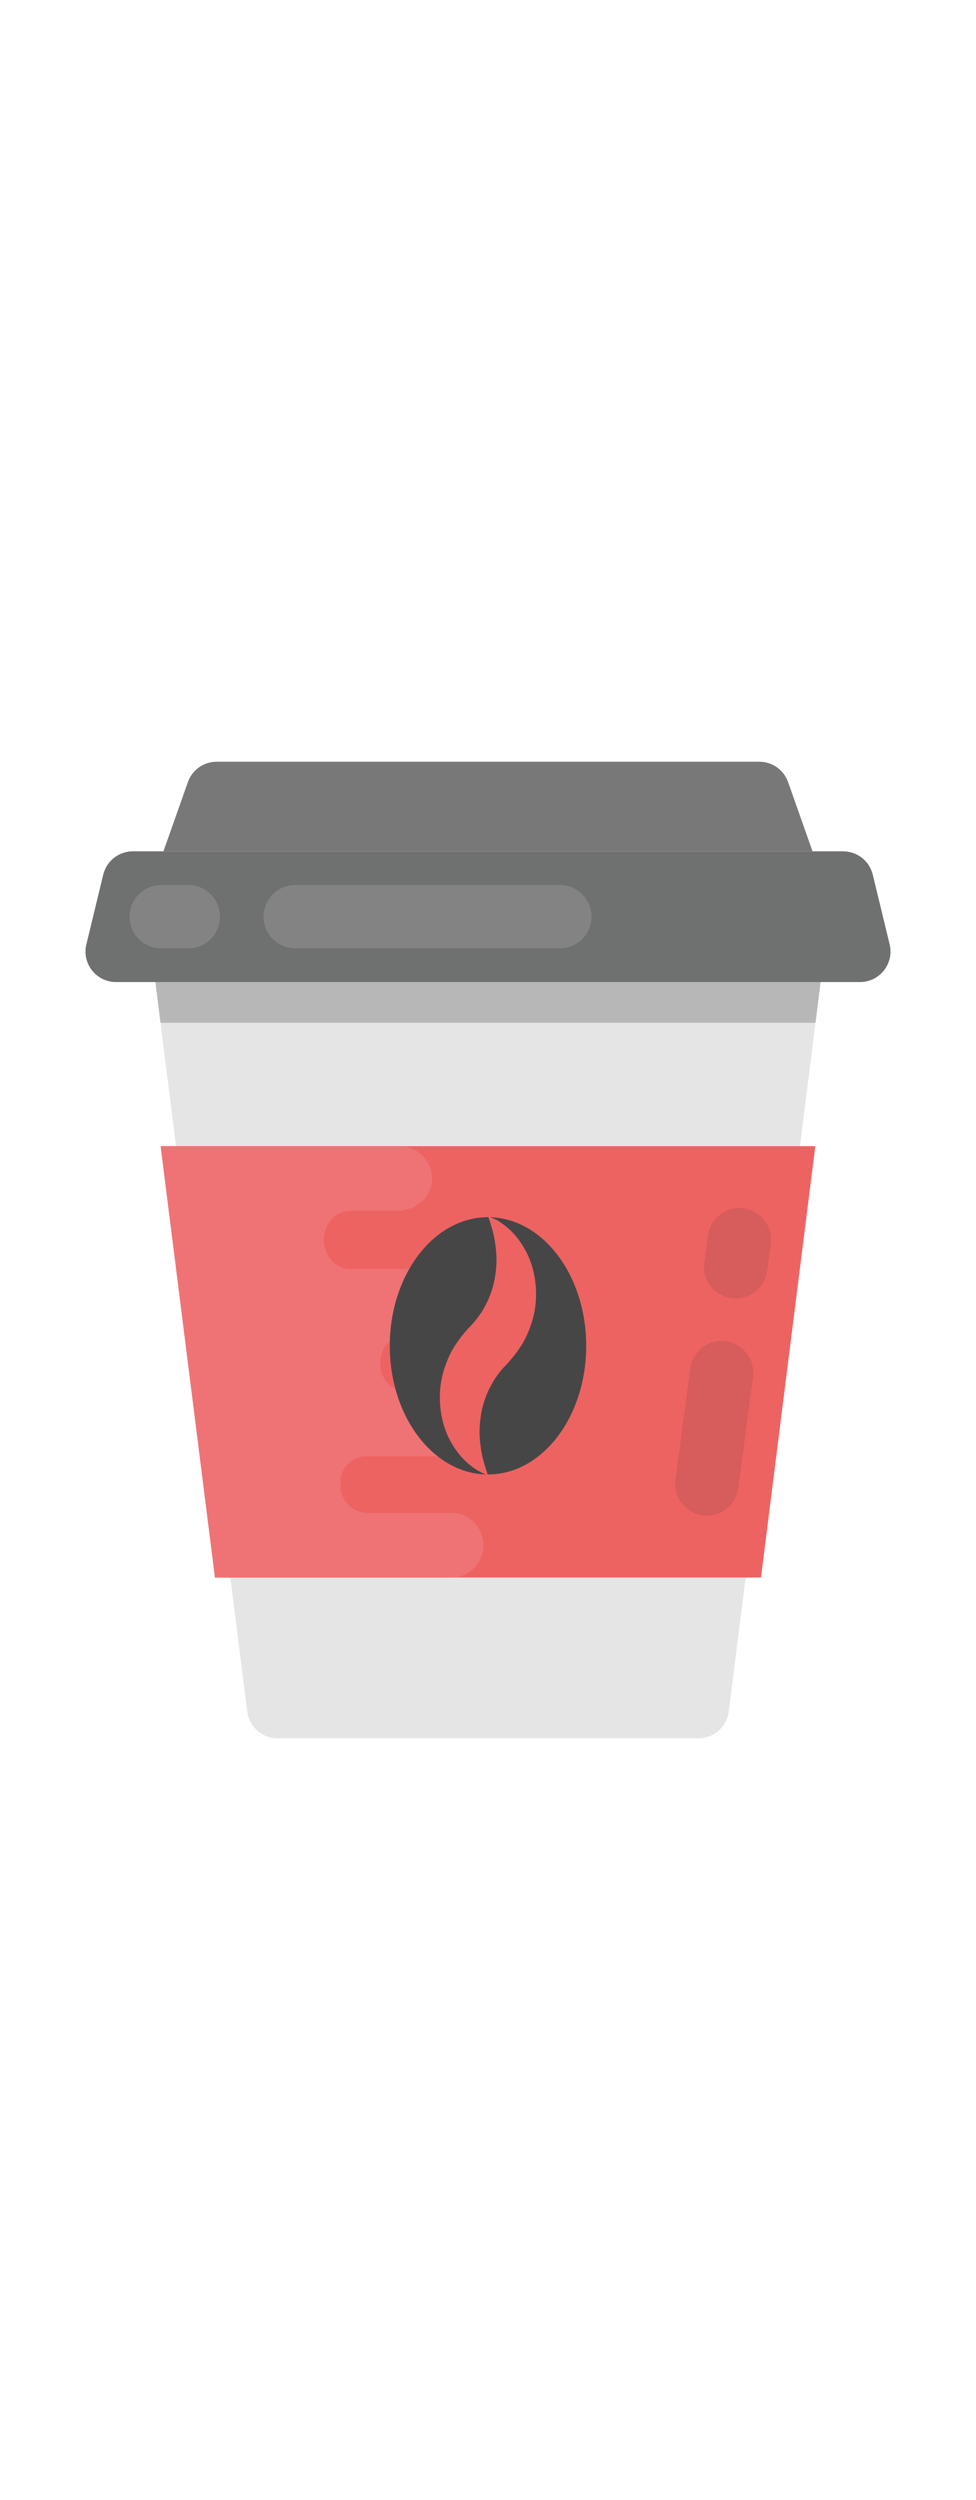 <svg version="1.1" id="Capa_1" xmlns="http://www.w3.org/2000/svg" xmlns:xlink="http://www.w3.org/1999/xlink" viewBox="0 0 512 512" width="200px">
<path style="fill:#E5E5E5;" d="M382.299,498l48.192-382.48H81.499L129.691,498c1.008,8,7.824,14,15.888,14h220.848
	C374.475,512,381.291,506,382.299,498z"/>
<g style="opacity:0.2;">
	<polygon style="fill:#010101;" points="427.803,136.864 430.491,115.52 81.515,115.52 84.203,136.864 	"/>
</g>
<path style="fill:#6F7070;" d="M442.283,46.976H69.707c-7.392,0-13.808,5.056-15.552,12.224l-8.848,36.56
	c-2.448,10.064,5.184,19.76,15.552,19.76h390.288c10.352,0,17.984-9.696,15.552-19.76l-8.848-36.544
	C456.091,52.032,449.659,46.976,442.283,46.976z"/>
<path style="fill:#787878;" d="M426.251,46.976H85.739l12.832-36.304C100.827,4.272,106.875,0,113.659,0h284.672
	c6.784,0,12.832,4.272,15.088,10.672L426.251,46.976z"/>
<g>
	<path style="fill:#838383;" d="M293.691,97.856H154.859c-9.168,0-16.608-7.424-16.608-16.608s7.424-16.608,16.608-16.608h138.832
		c9.168,0,16.608,7.424,16.608,16.608S302.859,97.856,293.691,97.856z"/>
	<path style="fill:#838383;" d="M98.811,97.856h-14.24c-9.168,0-16.608-7.424-16.608-16.608s7.44-16.608,16.608-16.608h14.224
		c9.168,0,16.608,7.424,16.608,16.608S107.979,97.856,98.811,97.856z"/>
</g>
<polygon style="fill:#ED6362;" points="399.211,427.712 427.707,201.568 84.283,201.568 112.779,427.712 "/>
<path style="fill:#EF7374;" d="M253.595,410.784c0-9.344-7.584-16.928-16.928-16.928h-43.824c-7.824,0-14.208-6.4-14.16-14.24
	v-0.176c0-0.352-0.016-0.688-0.032-1.04c-0.464-7.712,5.664-14.224,13.392-14.224h51.184c9.168,0,17.392-6.864,17.872-16.016
	c0.512-9.76-7.248-17.84-16.912-17.84h-30.448c-7.872,0-14.24-6.4-14.192-14.272v-0.976v-0.208
	c-0.048-8.272,6.688-15.056,14.96-15.056h43.76c9.168,0,17.392-6.864,17.856-16.016c0.512-9.76-7.248-17.84-16.912-17.84h-75.04
	c-8.176,0-14.288-6.864-14.192-15.056c0-0.064,0-0.144,0-0.208s0-0.144,0-0.208c-0.096-8.176,6-15.056,14.192-15.056h24.576
	c9.168,0,17.392-6.864,17.856-16.016c0.512-9.76-7.248-17.84-16.912-17.84H84.283l28.496,226.144h123.888
	C246.011,427.712,253.595,420.144,253.595,410.784z"/>
<ellipse style="fill:#464646;" cx="255.995" cy="306.24" rx="51.52" ry="67.44"/>
<path style="fill:#ED6362;" d="M255.995,238.208c0,0,0.592,0.256,1.68,0.768c1.056,0.592,2.816,0.976,4.656,2.432
	c4.032,2.592,9.152,7.12,13.2,14.576c4.112,7.328,6.544,17.6,5.392,28.704c-0.592,5.536-2.288,11.184-4.816,16.576
	c-2.336,5.168-6.72,10.8-9.904,14.192c-3.936,4.144-4.624,5.248-6.816,8.368c-1.664,2.896-3.344,5.824-4.464,8.976
	c-2.464,6.256-3.344,12.928-3.376,19.104c0.208,6.096,1.152,11.776,2.4,15.76c1.12,4.016,2.048,6.544,2.048,6.544
	c0.512-0.208-11.168-2.608-19.568-17.76c-4.128-7.328-6.56-17.616-5.392-28.72c0.608-5.536,2.288-11.2,4.832-16.576
	c2.224-5.072,7.344-11.504,9.92-14.176c3.328-3.44,4.752-5.328,6.832-8.352c1.696-2.88,3.328-5.824,4.48-8.976
	c2.464-6.256,3.344-12.944,3.376-19.12c-0.176-6.064-1.216-11.856-2.352-15.68C256.939,240.736,255.995,238.208,255.995,238.208z"/>
<g>
	<path style="fill:#D75C5C;" d="M354.363,376.448l7.744-58.32c1.216-9.088,9.552-15.488,18.656-14.272s15.488,9.552,14.272,18.656
		l-7.744,58.32c-1.2,9.088-9.552,15.488-18.656,14.272C359.547,393.888,353.163,385.536,354.363,376.448z"/>
	<path style="fill:#D75C5C;" d="M369.499,262.56l1.872-14.096c1.2-9.088,9.552-15.488,18.656-14.272
		c9.104,1.2,15.488,9.552,14.272,18.656l-1.872,14.096c-1.216,9.088-9.552,15.488-18.656,14.272S368.283,271.648,369.499,262.56z"/>
    </g>
</svg>
